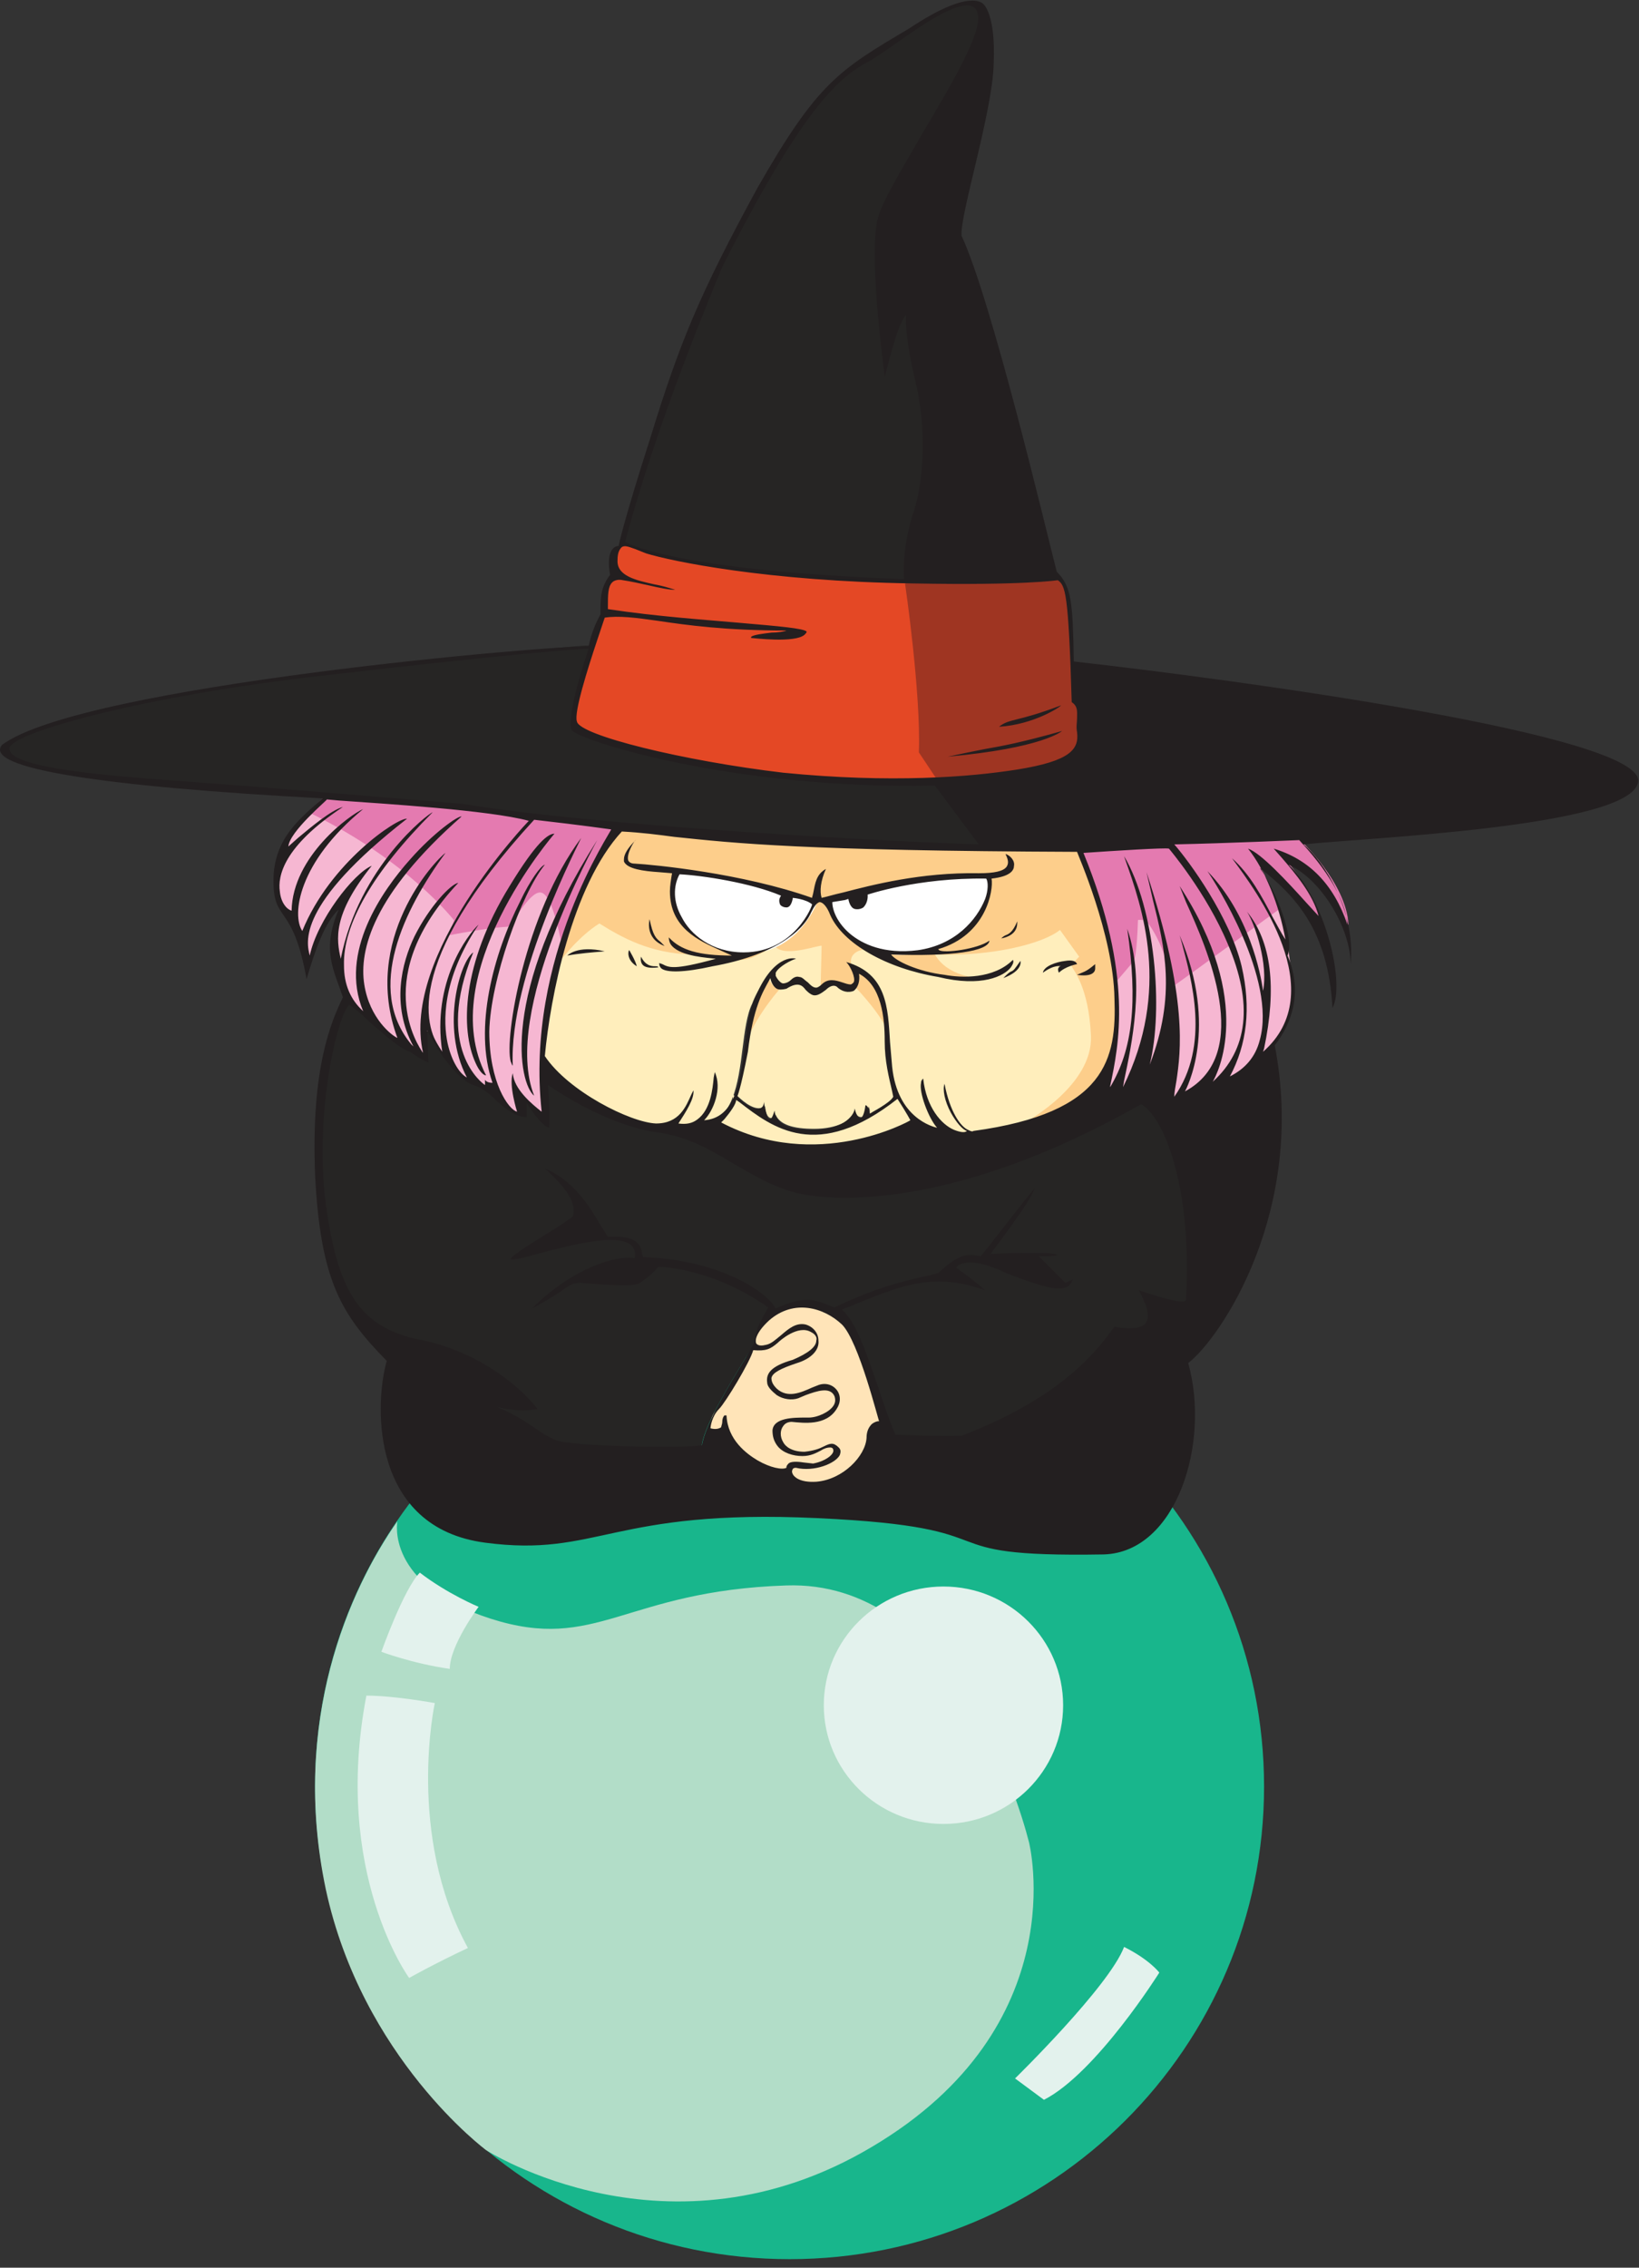 <?xml version="1.0" encoding="UTF-8" standalone="no"?>
<svg
   xmlns:dc="http://purl.org/dc/elements/1.1/"
   xmlns:cc="http://creativecommons.org/ns#"
   xmlns:rdf="http://www.w3.org/1999/02/22-rdf-syntax-ns#"
   xmlns:svg="http://www.w3.org/2000/svg"
   xmlns="http://www.w3.org/2000/svg"
   viewBox="0 0 153.333 212"
   height="212"
   width="153.333"
   xml:space="preserve"
   id="svg2"
   version="1.1"><rect x="0" y="0" width="153.333" height="212" fill="#333333" stroke="none"/><defs
     id="defs6" /><g
     transform="matrix(1.333,0,0,-1.333,0,212)"
     id="g10"><g
       transform="scale(0.1)"
       id="g12"><path
         id="path14"
         style="fill:#ffeebc;fill-opacity:1;fill-rule:nonzero;stroke:none"
         d="m 514.41,819.73 c 0,-2.269 -4.531,-8.25 -7.5,-12 l -3,-4.531 1.481,-0.738 c 66.757,-35.981 134.257,1.519 134.257,1.519 l 0.743,0.75 -0.743,0.739 c 0,0 -1.488,3.75 -8.988,15 l -0.781,1.48 -1.481,-1.48 c -54.769,-43.52 -86.25,-19.489 -108.75,-2.27 l -5.238,4.531 z" /><path
         id="path16"
         style="fill:#ffeebc;fill-opacity:1;fill-rule:nonzero;stroke:none"
         d="m 601.41,907.461 c 0.738,-4.492 -0.75,-8.242 -3.012,-9.731 -3.007,-1.519 -6.757,-0.781 -10.507,2.969 -3.75,1.531 -6.762,-0.738 -8.981,-2.219 -2.269,-1.531 -4.5,-3.75 -7.5,-3.011 -1.531,0 -3.012,1.48 -4.5,3.011 -3,3 -6.75,6.75 -15.781,0.739 -1.481,-0.739 -3.75,-0.739 -4.488,0 -3.012,1.48 -3.75,6.011 -3.75,6.761 l -0.743,4.489 -3.007,-5.239 c -4.493,-8.281 -11.25,-18.75 -15,-51.011 -4.493,-26.25 -6.762,-30.739 -6.762,-30.739 l -0.738,-0.75 0.738,-0.781 c 1.531,-1.48 11.25,-11.25 18.012,-8.238 0.738,0 0.738,0.738 1.519,0.738 0.75,-5.969 2.231,-8.238 4.5,-8.238 1.481,0 2.219,0.738 3,2.269 2.969,-6.761 12,-9.769 27,-9.769 16.481,0 25.5,6.019 29.25,11.25 0.75,-2.231 2.231,-3.012 3.75,-3.012 1.488,0 3.75,1.531 5.238,7.5 0,-0.738 0.743,-1.48 0.743,-2.969 v -2.261 l 2.269,1.48 c 1.481,0.781 15,8.281 17.219,12.781 v 0.739 l -0.738,4.492 c -2.231,9.769 -5.231,21.019 -5.231,35.269 0,16.489 -2.269,39.731 -18.75,48.75 l -3.012,1.489 z" /><path
         id="path18"
         style="fill:#fdce8b;fill-opacity:1;fill-rule:nonzero;stroke:none"
         d="m 548.16,897.73 c 0,0 -15,-15.781 -24.762,-38.281 0,17.27 15,48.75 17.262,50.281 2.969,-9.031 1.488,-12 7.5,-12 z" /><path
         id="path20"
         style="fill:#ffeebc;fill-opacity:1;fill-rule:nonzero;stroke:none"
         d="M 434.879,1009.45 C 399.648,971.211 383.91,892.461 380.898,851.211 v -1.481 c 16.481,-24.769 61.481,-47.269 78.75,-48.011 7.5,0 11.993,-0.739 11.993,-0.739 l 2.269,-0.75 c 5.969,-0.781 12.731,0.75 12.731,0.75 h 4.488 c 23.281,1.481 27.031,30 30,53.981 1.531,11.988 3.012,24.019 6.762,31.519 3.75,10.469 11.988,20.239 11.988,20.239 0,-0.739 -0.738,-1.489 -0.738,-2.27 0,-0.738 0,-1.48 0.738,-1.48 2.269,-3.75 4.531,-6.02 6.762,-6.02 3.007,-0.738 4.488,0.781 6.757,2.27 1.481,1.48 3.012,2.261 4.493,2.261 1.519,0 3.75,-2.261 5.269,-3.75 2.231,-2.261 4.5,-4.531 7.5,-3.75 1.488,0 3.75,1.489 5.238,2.969 3.75,4.531 8.243,3.012 12.731,1.531 2.269,-0.75 4.531,-1.531 6.762,-1.531 2.269,0 3.75,0.781 4.488,3.012 0,0.738 0.781,1.519 0.781,2.269 0,3 -1.519,5.969 -2.262,8.981 22.5,-9.731 23.243,-30.742 24.762,-53.242 l 1.488,-17.27 c 4.493,-36.719 30,-43.469 33.012,-44.219 l 5.231,-0.781 c 0,0 0.738,2.27 6.757,-0.738 4.493,-2.231 8.981,-2.231 11.25,-0.742 l 4.493,0.742 c 86.25,11.988 101.988,44.258 100.507,95.269 -1.488,45 -26.25,102.739 -26.25,103.481 l -0.738,0.738 h -3.012 c -191.988,0 -240,5.281 -282.738,10.511 -12.031,1.52 -23.281,2.27 -37.5,3.75 z" /><path
         id="path22"
         style="fill:#fdce8b;fill-opacity:1;fill-rule:nonzero;stroke:none"
         d="m 720.66,803.98 c 0,0 46.488,25.469 45,60 -1.519,34.5 -12.769,46.489 -13.512,48.75 0,1.489 5.231,6.719 5.231,6.719 l -13.469,18.75 c -12,-9.719 -48.012,-18.75 -87.781,-17.219 9.031,-15.75 30.781,-16.531 30.781,-16.531 -21.75,0 -51.012,3.012 -72.031,18.75 -7.5,3.75 -20.231,0 -17.219,-9.719 19.488,-10.511 23.238,-27 23.981,-43.519 -6.762,13.519 -22.5,29.258 -22.5,29.258 -10.512,-0.739 -15,3.75 -18.012,0.742 -2.969,-3.012 -5.231,-3.012 -5.231,-3.012 0,0 0.743,28.52 0.743,30 0,1.531 -24.731,-8.238 -32.231,-0.738 -21.012,-7.5 -14.25,-13.481 -58.512,-5.231 -30,0.739 -49.488,11.989 -65.238,21.75 -15.781,-9.761 -29.25,-28.511 -29.25,-28.511 3,16.48 22.5,81.011 45.738,96.761 36.762,-3.75 162.731,-13.519 210,-13.519 47.262,0 111.762,-1.481 111.762,-1.481 5.231,-11.25 36.75,-96.019 22.5,-141.761 -15,-45 -60.75,-50.239 -60.75,-50.239 z" /><path
         id="path24"
         style="fill:#ffffff;fill-opacity:1;fill-rule:nonzero;stroke:none"
         d="m 608.91,964.449 -1.531,-0.738 v -1.481 c 0,-0.75 0,-4.5 -2.219,-6.761 -2.269,-1.489 -3.75,-1.489 -5.281,-0.739 -2.219,0.739 -2.219,3.75 -2.969,5.231 v 1.519 h -1.519 l -3.012,-0.781 -10.469,-2.219 v -1.531 c 0,-5.969 3.75,-15.738 13.481,-23.98 8.238,-7.5 24.019,-15 48.75,-11.25 26.988,3.75 42.769,21.761 48.75,36.761 3.007,7.5 3.007,13.469 0.738,16.481 l -0.738,0.738 h -0.743 c -48.007,0.781 -83.238,-11.25 -83.238,-11.25 z" /><path
         id="path26"
         style="fill:#ffffff;fill-opacity:1;fill-rule:nonzero;stroke:none"
         d="m 476.129,978.711 c -5.231,-8.981 -5.231,-20.981 1.531,-31.481 6.75,-12 22.5,-25.511 45,-25.511 36.75,-0.739 50.231,34.492 50.231,34.492 v 0.738 l -0.743,0.781 c -4.488,4.5 -13.519,5.239 -14.257,5.239 h -1.481 v -1.489 c 0,-1.519 -1.531,-5.269 -3.012,-5.269 -1.488,0 -2.269,0.738 -3.007,1.519 -0.743,0.75 -0.743,2.231 0.738,3.75 l 0.781,1.489 -2.262,0.742 c -21.019,9.019 -56.25,15 -71.988,15 z" /><path
         id="path28"
         style="fill:#262524;fill-opacity:1;fill-rule:nonzero;stroke:none"
         d="m 413.16,1137.73 c -5.269,0 -49.531,-3.75 -185.269,-18.75 -123.75,-14.25 -221.25,-39.76 -222.731,-52.5 -0.75,-10.5 25.5,-17.26 93.75,-22.5 l 79.488,-6.01 146.25,-11.99 c 100.512,-16.53 311.993,-27 363.012,-28.519 h 3.75 l -33.75,44.999 h -0.75 c -141.012,-3.01 -248.281,31.52 -253.512,38.24 -3.007,4.53 2.262,29.26 11.993,55.51 l 0.738,2.27 z" /><path
         id="path30"
         style="fill:#262524;fill-opacity:1;fill-rule:nonzero;stroke:none"
         d="m 628.398,1562.23 c -7.5,-5.28 -15,-10.51 -20.238,-13.52 -20.269,-10.51 -45.781,-31.48 -103.512,-144.73 -53.988,-129.76 -67.5,-192.77 -67.5,-193.51 v -1.49 l 0.743,-0.78 c 1.519,-0.74 34.488,-20.23 196.519,-26.25 h 2.231 v 2.27 c -0.743,14.26 1.519,30.74 6.757,48.75 6.012,19.49 8.981,56.25 0,92.26 -7.5,32.23 -6.019,43.48 -6.019,44.22 l 0.781,6.02 -4.531,-6.02 c -3.75,-4.49 -5.231,-7.5 -12.731,-34.49 -2.269,15.74 -6.019,50.27 -6.019,76.52 0,8.99 0.781,17.23 1.531,23.25 2.219,11.99 17.219,35.97 32.219,62.22 19.531,32.27 39.031,66.02 39.031,81.02 0,1.48 0,3.01 -0.75,3.75 -0.781,3.01 -3,5.23 -6.012,6.01 -10.507,2.97 -33.007,-12.03 -52.5,-25.5 z" /><path
         id="path32"
         style="fill:#e44825;fill-opacity:1;fill-rule:nonzero;stroke:none"
         d="m 434.879,1207.46 c -2.219,-1.48 -3.75,-4.49 -3.75,-10.51 0,0 -0.738,-12.73 -2.969,-15 -3.75,-2.97 -3.75,-8.24 -3.75,-15.74 0,-0.74 -1.519,-8.24 -1.519,-8.24 l -5.231,-17.27 c -8.25,-25.47 -15.75,-47.97 -15.75,-56.99 0,-0.74 0,-1.48 0,-1.48 2.231,-12 88.481,-30 146.25,-36.76 75.75,-7.5 131.25,-3.01 164.219,2.26 35.281,5.24 43.519,12.74 43.519,23.99 0,1.48 0,16.48 0,18.01 0,3 -0.738,5.97 -3.75,8.24 -2.269,77.26 -4.488,81.76 -10.507,86.25 h -1.481 c 0,0 -24.031,-3.75 -101.25,-2.27 -102.781,1.53 -170.281,15.78 -186.762,21.02 l -7.5,3.01 c -3.007,1.48 -6.757,3 -9.769,1.48 z" /><path
         id="path34"
         style="fill:#9f3522;fill-opacity:1;fill-rule:nonzero;stroke:none"
         d="m 635.16,1181.21 c 0,0 11.25,-76.48 9.719,-118.48 10.512,-15.78 13.519,-20.27 13.519,-20.27 41.993,-3.75 96.762,4.49 100.512,22.5 3.75,18.01 0,41.99 -1.531,48.01 -5.231,9.76 -5.969,21.01 -5.969,33.01 0,11.99 -0.75,36.75 -12,40.5 -12.769,3.75 -104.25,-5.27 -104.25,-5.27 z" /><path
         id="path36"
         style="fill:#f6b7d2;fill-opacity:1;fill-rule:nonzero;stroke:none"
         d="m 433.398,1010.23 -3.007,0.75 c 0,0 -20.981,3 -53.981,6.75 h -0.75 l -0.781,-0.78 c -0.738,-0.74 -0.738,-0.74 -1.481,-1.48 l -1.488,0.74 c -27.769,7.5 -102.031,12.77 -134.25,15 l -9.031,0.74 -0.738,-0.74 c -3.012,-2.23 -26.25,-23.24 -27.731,-33.749 v -3.75 c 0,0 -6.019,-16.481 -6.019,-23.981 0,-1.531 0,-2.269 0,-3.75 0.738,-8.25 5.269,-13.519 9.769,-15 l 2.219,-0.75 c 0,0 2.269,-10.5 3.75,-13.511 l 1.531,-3.008 1.481,3.008 c 1.519,3.011 3.007,6.761 4.488,9.761 -2.969,-6.75 -3.75,-12.031 -3.75,-17.261 0,-3.75 0.781,-6.758 1.531,-9.77 l 1.481,-6.719 1.519,6.719 c 4.5,18.75 20.981,42.781 33.75,54.77 -13.512,-18.75 -16.519,-32.27 -16.519,-42.739 0,-5.269 0.738,-9.761 1.519,-14.25 0,0 4.5,-24.031 17.969,-38.25 0,0 17.269,-15.781 23.281,-18.75 l 3.75,-1.519 -1.519,3.75 c -1.481,4.488 -3.012,8.238 -3.75,12.769 2.269,-6.75 6.019,-12.769 11.25,-18.75 l 1.519,-1.519 c 0,0 5.981,-3.012 5.981,-4.492 0,0 8.238,8.98 14.257,1.48 l 3.75,-5.23 c 0,0 8.981,-11.25 13.512,-13.52 l 5.238,-2.969 c 0,0 6.012,-1.519 7.5,-2.261 l 3.012,-1.489 v 3.75 c 0.738,0 2.219,-0.781 3,-0.781 h 2.231 c 0,0 9.019,-17.969 15,-19.488 l 3.007,-0.742 -0.738,3.011 c -1.531,3.75 -3.012,11.25 -3.75,18 4.488,-8.281 12.731,-15.781 18,-19.531 l 2.969,-2.219 -0.738,3.75 c -11.993,108 48.75,195.74 49.488,196.48 z" /><path
         id="path38"
         style="fill:#e47ab0;fill-opacity:1;fill-rule:nonzero;stroke:none"
         d="m 394.41,926.211 c 0,0 -6.012,37.5 -15,38.238 -8.281,0.781 -20.269,-23.98 -23.281,-23.98 -11.988,-0.739 -29.219,-3.75 -41.25,-6.02 3.75,10.512 3.75,10.512 3.75,10.512 0,0 -32.219,41.988 -101.988,75.739 9.769,10.51 11.988,11.25 11.988,11.25 0,0 109.531,-8.24 148.519,-14.22 42.731,-5.27 56.25,-6.75 56.25,-6.75 -8.988,-14.261 -29.257,-43.519 -38.988,-84.769 z" /><path
         id="path40"
         style="fill:#e47ab0;fill-opacity:1;fill-rule:nonzero;stroke:none"
         d="m 943.398,941.211 3.012,0.738 c -1.531,29.262 -33.75,59.261 -35.281,60.781 l -0.738,0.75 h -0.743 c -0.738,0 -49.488,-2.27 -86.988,-3.01 h -3.75 l -59.262,-4.49 h -2.269 l 0.781,-2.269 c 34.5,-85.512 24.731,-133.481 18.75,-161.992 v -0.739 l 2.969,-1.531 c 14.262,-2.969 27.781,15.781 27.781,15.781 8.238,21.719 14.25,-27.031 14.25,-27.031 l 5.238,3.75 5.231,3.012 c 14.262,7.5 19.531,6.019 19.531,6.019 6.719,4.489 11.25,3.75 11.25,3.75 11.25,5.231 20.238,14.25 20.238,14.25 l 3.75,3.75 c 15,12.739 20.231,28.481 20.231,44.219 0,11.25 -2.969,23.281 -7.5,34.531 l 3.012,1.489 c -4.493,21.011 -14.262,44.261 -23.981,59.261 8.981,-7.5 24.719,-24.031 35.231,-35.281 l 12.769,-13.469 -1.519,5.969 c -3.75,15 -16.481,30 -25.512,41.25 0,0 -0.738,0.781 -1.481,2.27 21.762,-9.77 36.762,-26.25 45,-51.758 z" /><path
         id="path42"
         style="fill:#f6b7d2;fill-opacity:1;fill-rule:nonzero;stroke:none"
         d="m 898.398,953.199 c 0,0 -72.738,-53.238 -76.488,-55.469 -2.262,28.481 -17.262,47.231 -18,47.231 -0.75,0 -5.281,0.738 -5.281,0 0,-0.742 -0.738,-25.512 -2.969,-28.481 -2.262,-3 -12.031,-14.25 -12.031,-14.25 0,-4.5 3.75,-39.769 -8.238,-70.511 6.757,-18.75 28.519,-7.5 37.5,3.75 9.019,11.25 -3.75,-29.258 22.5,-20.239 26.988,8.989 55.507,38.25 60.738,45.75 5.281,6.75 15,23.239 10.512,46.481 -2.231,13.519 -2.231,16.519 -2.231,16.519 0,0 -3.75,21.719 -6.012,29.219 z" /><path
         id="path44"
         style="fill:#18b68c;fill-opacity:1;fill-rule:nonzero;stroke:none"
         d="M 887.148,337.461 C 887.148,154.379 738.051,5.98 554.141,5.98 370.23,5.98 221.129,154.379 221.129,337.461 c 0,183.09 149.101,331.519 333.012,331.519 183.91,0 333.007,-148.429 333.007,-331.519 z" /><path
         id="path46"
         style="fill:#b2ddc8;fill-opacity:1;fill-rule:nonzero;stroke:none"
         d="m 278.91,523.48 c 0,0 -9.031,-44.261 65.231,-68.25 75,-24.019 93.75,19.5 207.769,23.25 113.988,3.75 161.25,-144.769 170.238,-180 0,0 33.012,-129.031 -110.238,-213.75 -142.5,-84.77 -270.781,-2.27 -270.781,-2.27 0,0 -86.988,64.488 -112.5,183.008 -24.719,117.73 16.531,210 50.281,258.011 z" /><path
         id="path48"
         style="fill:#e3f2ed;fill-opacity:1;fill-rule:nonzero;stroke:none"
         d="m 746.129,394.449 c 0,-45.969 -37.578,-83.238 -83.981,-83.238 -46.41,0 -83.988,37.269 -83.988,83.238 0,45.981 37.578,83.281 83.988,83.281 46.403,0 83.981,-37.3 83.981,-83.281 z" /><path
         id="path50"
         style="fill:#e3f2ed;fill-opacity:1;fill-rule:nonzero;stroke:none"
         d="m 813.629,206.949 c 0,0 -44.219,-70.469 -80.969,-89.219 -20.281,15 -20.281,15 -20.281,15 0,0 66.019,64.5 76.531,92.231 18,-8.981 24.719,-18.012 24.719,-18.012 z" /><path
         id="path52"
         style="fill:#e3f2ed;fill-opacity:1;fill-rule:nonzero;stroke:none"
         d="m 305.16,395.98 c 0,0 -20.281,-92.269 23.238,-171.761 -23.988,-11.25 -41.25,-21.02 -41.25,-21.02 0,0 -53.988,73.52 -30,198.012 19.493,0 48.012,-5.231 48.012,-5.231 z" /><path
         id="path54"
         style="fill:#e3f2ed;fill-opacity:1;fill-rule:nonzero;stroke:none"
         d="m 335.898,463.48 c 0,0 -20.238,-27 -20.238,-43.519 -26.25,3.75 -48,11.988 -48,11.988 0,0 15.738,44.262 26.988,55.512 19.493,-15 41.25,-23.981 41.25,-23.981 z" /><path
         id="path56"
         style="fill:#262524;fill-opacity:1;fill-rule:nonzero;stroke:none"
         d="m 242.891,887.23 c -8.243,-6.019 -19.493,-55.511 -19.493,-105.75 0,-12.031 0.743,-24.019 2.262,-35.269 7.5,-60.742 23.988,-85.512 62.231,-95.231 48.75,-8.25 77.269,-38.25 84.019,-46.531 -3.75,-0.738 -12.769,-0.738 -24.762,1.531 l -0.738,-3.011 c 12.731,-5.239 20.231,-10.508 26.988,-15 5.231,-3.75 8.981,-6.02 14.262,-8.239 12.731,-4.5 89.25,-6.019 103.469,-3.75 h 1.531 v 1.481 c 2.219,14.258 20.231,43.519 30.738,60.738 l 6.762,10.512 c 1.481,10.508 3,13.519 5.969,18.008 l 9.031,4.492 c 19.488,9.019 24.719,6.758 37.5,1.519 l 7.5,-2.261 c 8.981,-8.239 16.481,-30.739 24.719,-53.989 3.75,-11.25 7.5,-23.281 12.031,-33.75 l 0.75,-0.781 h 0.738 c 1.481,0 33.75,-1.48 46.481,-0.738 72.031,27.769 96.762,61.519 108.012,76.519 3.75,-0.781 17.269,-2.261 22.5,2.969 1.519,1.531 1.519,3.75 1.519,6.02 0,2.261 -0.781,5.23 -1.519,8.98 0,0 -1.481,3.012 -2.231,6.02 8.988,-3.008 25.469,-8.239 30,-6.02 l 1.488,2.27 c 3.75,75 -14.257,129.761 -33.75,138.75 l -0.738,0.742 -0.75,-0.742 c -127.5,-72.739 -210,-66.758 -232.5,-63.75 -19.531,3.011 -34.531,11.992 -49.531,21.011 -16.481,9.731 -33.75,20.239 -57.731,23.25 -36.757,5.969 -74.257,33 -74.257,33 l -3.012,2.231 v -3.75 c 0,0 0.781,-11.25 0.781,-20.981 0,-2.261 0,-4.531 0,-6.011 -3.75,3.011 -9.762,10.511 -12.769,15 l -3.012,5.23 c 0,0 0,-11.25 0,-13.469 -5.969,0.739 -11.988,5.231 -17.969,10.5 -4.531,3.75 -9.019,8.25 -14.25,10.469 -11.25,2.27 -27,24.031 -33.012,38.281 l -3.007,-0.781 c 0,0 0.738,-16.48 0.738,-20.23 -2.219,0.742 -5.231,2.261 -9.719,6.011 -7.5,2.969 -18.012,12 -27,20.239 -6.012,5.23 -11.25,9.761 -15,12.73 l -0.781,0.781 z" /><path
         id="path58"
         style="fill:#ffe4b8;fill-opacity:1;fill-rule:nonzero;stroke:none"
         d="m 620.16,593.98 c -0.75,2.231 -13.519,57 -26.25,68.989 -13.519,12.73 -35.281,18.75 -53.25,3.011 -8.281,-7.5 -12.031,-14.261 -9.762,-18.75 0.743,-0.75 -3.75,-3.75 -3.75,-3.75 -2.269,-7.5 -19.488,-36.761 -23.238,-40.511 -5.281,-5.239 -6.019,-12.739 -6.019,-14.258 v -0.742 l 0.738,-0.739 c 0,0 5.281,-2.269 9.031,0.739 1.481,1.48 1.481,3.011 1.481,4.492 0,0 0,0 0,0.738 3.007,-15 14.257,-24.719 21.757,-28.469 8.981,-4.5 18.012,-7.5 21.762,-5.281 l 0.738,0.781 c 0,0 0,-1.519 0.743,-3.75 0.738,-1.519 5.269,-6.75 18.007,-6.011 19.493,1.48 36.762,18.75 37.5,32.261 0,3.75 1.481,6.719 3.012,8.25 2.219,1.481 5.231,1.481 5.231,1.481 h 2.269 z" /><path
         id="path60"
         style="fill:#231f20;fill-opacity:1;fill-rule:nonzero;stroke:none"
         d="m 753.629,1126.48 c -0.738,41.25 -1.481,52.5 -11.988,62.97 -7.5,29.26 -45.743,190.51 -66.762,235.51 -1.481,14.26 21.762,86.99 22.5,120.74 1.531,33.75 -6.719,41.25 -6.719,41.25 0,0 -7.5,13.52 -52.5,-16.48 -49.531,-29.26 -64.531,-38.24 -106.519,-111.76 -40.512,-74.26 -54.731,-108.75 -75,-174.73 -19.493,-60.78 -22.5,-76.52 -22.5,-76.52 -3.012,0 -8.981,-3.01 -5.981,-20.23 -6.75,-9.03 -6.75,-15.75 -6.75,-27.78 -6.762,-11.99 -8.25,-22.5 -8.25,-22.5 -20.269,1.53 -355.5,-26.99 -411.75,-68.98 -13.52,-16.49 71.25,-29.26 225,-37.5 -15,-13.52 -34.5,-27.74 -34.5,-57.74 0,-30 13.481,-15 23.25,-69.019 5.969,20.269 12.731,39.769 22.5,48.75 -12,-28.481 -3.75,-41.25 3,-61.481 -8.281,-17.269 -22.5,-49.5 -19.531,-124.5 3.75,-75 18.75,-98.281 50.281,-130.5 -9.031,-32.269 -10.512,-117 68.981,-127.5 79.488,-10.511 88.519,23.981 233.238,17.219 144.769,-6.719 68.281,-27.73 201.019,-25.469 51.012,1.489 75,77.969 59.262,134.219 22.5,17.27 83.238,106.531 60.738,222.781 12.731,16.481 19.493,38.239 8.981,63 5.281,12 -8.238,45.75 -19.488,61.489 24.769,-19.489 48.007,-43.52 51.019,-98.239 8.981,16.481 -4.5,75.739 -30.75,100.5 23.25,-10.5 43.481,-45 43.481,-69.761 3.75,38.242 -19.493,72.73 -33.012,83.98 42.031,4.531 228.751,12.031 234.771,43.521 6.76,33.01 -281.99,71.99 -396.021,84.76 z m -86.25,-316.519 c 3.75,-6.762 8.281,-11.992 11.25,-12.731 -1.481,-1.531 -5.231,-0.75 -8.981,0.739 -8.988,3.75 -19.488,15.742 -21.757,36.011 -0.743,-0.781 -1.481,-1.519 -1.481,-3 -1.531,-6.761 5.231,-24.769 11.25,-31.531 -3.012,0.781 -27.781,6.762 -31.531,42.781 l -1.481,17.219 c -1.488,24.77 -2.269,48.012 -30.738,56.25 3,-2.969 6.75,-11.25 5.231,-14.219 -0.743,-0.781 -1.481,-1.519 -2.231,-1.519 -1.519,0 -3.75,0.738 -6.012,1.519 -4.488,1.489 -9.769,2.969 -14.257,-1.519 -1.481,-1.481 -3.012,-2.231 -3.75,-2.231 -2.231,0 -3.75,1.489 -5.981,3.75 -2.262,1.489 -3.75,3.75 -6.012,3.75 -2.269,0.75 -4.488,-0.781 -6.019,-2.261 -1.481,-1.489 -3.75,-2.27 -5.231,-2.27 -1.488,0 -3.75,2.27 -5.238,5.281 0,0.739 0,1.481 0,2.219 2.231,4.531 11.25,9.031 14.219,9.77 -1.481,0.742 -16.481,3.011 -29.219,-28.52 -3.75,-8.238 -5.269,-19.488 -6.75,-32.219 -3.012,-25.511 -6.762,-51.019 -28.519,-52.5 6.757,6.75 12.769,22.5 7.5,33.75 l -0.743,-3.75 c -0.738,-8.25 -2.269,-22.5 -11.25,-29.261 -3.75,-3.008 -8.238,-3.75 -13.519,-3.008 5.281,8.238 11.25,17.269 10.512,23.238 l -1.481,-2.969 c -3.75,-8.281 -8.25,-20.269 -24.769,-20.269 -18.012,0.738 -61.481,22.5 -78.012,47.269 3.75,40.5 18.75,119.25 54.031,157.5 14.25,-0.75 25.5,-2.27 36.75,-3.75 42.738,-4.5 90.75,-9.769 282.738,-10.511 0,-0.739 25.512,-57.739 26.25,-102.739 1.481,-42.031 -5.238,-80.269 -98.988,-93 -0.781,-0.75 -2.262,0 -3.75,0.739 -5.269,2.261 -12.769,12.73 -16.519,32.261 -1.481,-3.75 0,-12.031 4.488,-20.269 z m -64.488,97.5 c 15.738,-8.242 18.007,-30.742 18.007,-47.231 0,-14.25 3.012,-25.5 5.231,-35.269 l 0.781,-3.75 c -2.262,-4.492 -16.519,-11.992 -16.519,-11.992 0,0 -0.743,6.011 -3.012,6.011 -0.738,-6.011 -2.219,-9.019 -3.75,-9.019 -1.481,0 -2.969,3.008 -3.75,6.758 -0.738,-6.02 -9.719,-15 -29.219,-15 -18,0 -26.25,4.492 -27.031,13.511 -1.481,-4.531 -2.219,-6.011 -3.75,-6.011 -1.481,0 -2.969,6.761 -3.75,11.992 v 0.738 c 0,-2.969 -0.738,-4.488 -2.969,-5.23 -3.75,-1.489 -10.5,3.011 -15.781,8.242 0,0 2.269,4.488 7.5,31.519 3.75,31.489 10.512,42 15,50.239 l 0.781,1.48 c 0,0 0.75,-5.23 4.5,-7.5 1.481,-0.738 3.75,-0.738 6.75,0 8.25,5.281 11.25,2.27 13.481,-0.738 1.519,-1.481 3.007,-3.012 5.269,-3.75 2.969,-0.742 5.981,1.519 8.988,3.75 2.262,2.269 5.231,3.75 7.5,2.269 3.75,-3.75 8.243,-4.5 11.993,-3.011 3.007,2.261 4.488,6.761 3.75,11.992 z m -83.981,-90 c 23.238,-18.012 54.719,-41.992 110.969,2.269 6.762,-10.511 9.031,-15 9.031,-15 -0.75,-0.75 -66.019,-36.761 -132.781,-1.531 l 2.269,2.27 c 3.75,4.492 8.243,10.511 8.243,13.511 z m -138.75,-6.762 c -6.762,5.281 -19.5,15.781 -20.281,27.031 -2.969,-8.281 3.012,-27.031 3.012,-27.031 -5.981,1.531 -19.493,20.281 -19.493,56.25 0.743,36.02 22.5,96.762 38.981,117.031 -2.969,-0.781 -10.469,-11.25 -17.219,-25.5 -18.75,-36.761 -33.012,-89.261 -19.5,-127.5 -4.531,0 -5.269,2.219 -5.269,2.219 v -3.75 c -1.481,0.781 -35.981,25.512 -8.243,93.012 -8.988,-5.981 -23.238,-51.762 -4.488,-87.731 -4.5,2.219 -10.512,10.5 -13.519,23.981 -3.012,14.258 -4.493,44.258 21.757,83.238 -7.5,-6.719 -33.007,-40.469 -25.507,-89.219 -11.993,15 -29.262,60.75 64.488,162.74 33.012,-3.75 54.031,-6.76 54.031,-6.76 0.738,-0.74 -60.75,-89.261 -48.75,-198.011 z M 506.91,1403.2 c 57,112.5 82.5,133.52 102.738,144.03 5.231,3 12.731,8.24 20.231,13.47 18.012,12.78 41.25,28.52 51.762,25.51 2.269,-0.74 3.75,-2.23 4.488,-5.23 3.75,-12 -17.219,-48.01 -38.238,-83.25 -15,-26.25 -30,-50.27 -32.231,-62.26 -6.012,-27.74 5.238,-108.01 5.238,-109.49 8.981,35.23 11.25,37.5 14.262,42.73 l 0.738,0.74 c 0,0 -1.488,-11.99 6.012,-44.22 8.988,-35.27 5.981,-72.03 0,-91.52 -6.012,-18.01 -8.281,-34.49 -7.5,-49.49 -161.25,6.01 -195,25.51 -195.781,26.25 0.781,0 14.262,63.01 68.281,192.73 z m -87.769,-261.72 5.269,15.75 c 9.731,1.48 21.719,0 37.5,-2.27 20.238,-3.01 47.231,-6.76 90,-6.76 -1.519,-0.74 -6.012,-1.48 -10.5,-1.48 -6.019,-0.74 -12.781,-1.49 -14.262,-3.01 v -0.74 c 1.481,0 30.743,-3.75 37.5,2.26 0.743,0.75 1.481,1.49 1.481,2.23 -2.219,2.27 -19.488,3.75 -45.738,6.02 -24.731,2.22 -59.262,4.49 -93.75,9.72 v 2.27 c 0,7.5 0,13.51 3.007,16.48 1.481,1.53 4.493,2.27 7.5,1.53 5.231,-0.75 11.993,-2.27 18.75,-3.75 6.762,-1.53 13.512,-3.01 18.012,-3.01 -4.5,1.48 -9.769,3.01 -14.262,3.75 -13.519,3.01 -26.988,6.01 -26.25,17.26 0,5.24 1.481,7.5 3.012,8.99 2.219,1.48 5.231,0 9.719,-1.49 l 7.5,-3 c 17.269,-5.28 84.031,-19.5 187.5,-21.02 77.269,-1.48 101.25,2.27 101.25,2.27 5.281,-3.75 7.5,-8.25 9.769,-85.51 4.493,-3.01 3.75,-6.76 3.75,-11.25 0,-3.01 -0.738,-6.02 0,-9.77 1.481,-11.99 -4.488,-20.23 -41.988,-26.25 -33.012,-5.23 -88.519,-9.72 -164.262,-2.22 -69.769,8.24 -143.238,26.25 -144.769,35.97 -2.219,6.02 7.5,36.76 14.262,57.03 z m -240.743,-102.77 -79.488,6.02 c -65.281,5.23 -93.012,11.99 -92.27,20.97 0.738,10.51 93.75,36.76 221.25,51.02 135.738,15.74 180.738,18.75 185.269,18.75 -8.281,-23.99 -15,-51.02 -12.031,-56.99 3.75,-6.76 111.762,-42 255,-39.03 l 30.781,-41.251 c -51.012,1.531 -262.5,12.031 -363,28.521 z m 60.743,-120.741 c -3.012,13.511 -5.981,30.742 21.757,65.23 -12.738,-5.23 -38.238,-38.238 -43.519,-62.969 -2.219,8.989 -9.719,35.239 68.281,95.98 -6.75,0.74 -54.019,-30.741 -73.512,-78.749 -7.5,11.25 -3.007,48.008 42.731,85.509 -8.981,-3.75 -49.488,-33.009 -50.231,-71.251 -3.007,0.742 -7.5,5.23 -8.238,13.511 -1.531,10.469 2.219,31.489 44.25,59.22 -8.281,-2.22 -22.5,-14.22 -31.519,-21.72 l -6.762,-6.011 c 0.781,10.511 27.031,32.261 27.031,33.011 l 8.25,-0.75 c 31.481,-2.26 105.738,-6.75 133.469,-14.25 -0.738,-0.75 -90,-93.75 -74.219,-162.781 -3.75,5.281 -36.75,54.031 24.731,119.262 -5.231,-0.742 -20.231,-16.481 -30.743,-37.5 -8.988,-18.75 -16.488,-48.012 -0.738,-77.231 l -1.531,1.489 c -32.219,38.98 -5.231,94.492 24.031,134.261 -7.5,-5.281 -59.262,-60.75 -33.75,-129.769 -3.75,1.519 -19.5,13.519 -23.25,37.5 -3.75,24.019 5.981,63.008 68.25,117.769 -2.269,0.75 -19.5,-11.25 -36.019,-30 -19.493,-21.75 -50.231,-65.269 -33.012,-106.519 -8.981,8.238 -13.469,18.75 -13.469,32.269 -0.75,28.469 20.231,65.231 62.219,107.22 -2.969,-0.74 -51.719,-38.239 -64.488,-102.731 z M 551.91,560.98 c -3,-1.531 -11.25,0 -20.269,5.231 -7.5,4.488 -20.981,14.258 -21.762,31.519 -0.738,0 -0.738,0 -1.481,0 -0.738,-0.781 -1.488,-2.261 -1.488,-4.531 0,-1.48 -0.781,-2.969 -0.781,-3.75 -2.969,-2.219 -7.5,-0.738 -7.5,-0.738 0,0.738 0.781,8.238 6.019,13.519 4.493,4.489 21.762,33 23.981,41.25 9.031,-0.75 12.031,0.739 17.269,5.231 1.481,1.519 14.262,12.769 23.243,7.5 3.007,-1.481 4.488,-3.75 3.75,-5.981 0,-4.531 -5.981,-9.019 -16.481,-13.511 -15.75,-4.489 -18.75,-9.77 -18.012,-15.739 0,-3.011 3.012,-6.019 6.762,-9.031 4.488,-2.969 10.5,-3.75 15,-2.219 l 5.231,2.219 c 8.238,3.012 17.269,6.02 20.269,-0.738 0.75,-2.231 0.75,-4.492 -0.781,-6.762 -2.969,-4.488 -11.25,-8.238 -17.219,-8.238 h -2.269 c -8.243,0 -22.5,0 -23.243,-8.981 0,-3.75 0.743,-7.5 3.75,-11.25 3.75,-4.5 10.512,-6.761 17.262,-6.761 5.981,0 9.731,2.261 12.738,3.75 2.262,1.48 4.493,2.261 6.762,2.261 1.481,0 2.219,-0.781 2.219,-2.261 0,-3.008 -5.969,-7.5 -14.219,-8.989 l -6.75,0.75 c -4.5,0.739 -9.031,0.739 -10.512,-0.75 -1.488,-1.519 -1.488,-2.261 -1.488,-3 z m 60,30.739 c -2.262,-2.27 -3.75,-5.239 -3.75,-9.77 -0.781,-12.73 -16.519,-29.219 -35.269,-30.738 -11.993,-0.742 -15.743,3.75 -16.481,5.269 -0.75,1.489 -0.75,2.231 0,3.75 0.738,0.75 1.481,0.75 2.219,0.75 12.781,-3.011 27.781,3 30.781,8.981 0.75,2.269 0.75,3.75 -0.781,5.269 -3.75,3.75 -5.969,2.969 -10.469,0.75 -3,-1.531 -6.75,-3.011 -13.512,-3.75 -8.988,0 -13.519,3.75 -15,6.75 -2.269,3.75 -2.269,8.25 0,11.25 1.481,2.231 3.75,2.969 6.012,2.969 8.25,-0.738 23.988,-2.969 31.488,9.031 3.012,4.489 3.012,9.719 0,13.469 -3.007,3.75 -8.238,5.281 -13.519,3.012 l -3.75,-1.481 c -8.238,-3.75 -17.219,-7.5 -24.719,-0.75 -3.012,2.969 -3.75,5.239 -3.75,7.5 0.738,3.75 6.75,6.719 18,10.469 9.731,3.012 15.75,9.031 15,15.781 0,5.239 -3.75,9.731 -9.019,11.25 -6.762,1.489 -11.993,-3 -17.231,-7.5 -3.75,-3 -6.75,-6.011 -10.5,-6.75 -3.012,-0.75 -5.281,-0.75 -6.762,0.739 -1.488,2.261 0,8.242 8.981,16.48 17.269,15 38.281,9.031 51.019,-2.969 11.993,-12.031 25.512,-67.5 26.25,-68.281 0.743,0.781 -2.269,0.781 -5.238,-1.48 z m 220.469,86.992 -0.738,-0.742 c -4.493,-2.27 -32.231,7.5 -32.231,7.5 0,0 2.231,-4.489 4.5,-9.77 2.219,-6.719 2.219,-10.469 0,-13.469 -5.281,-6.019 -21.762,-2.269 -21.762,-2.269 -10.507,-14.262 -34.488,-48.75 -107.269,-76.481 -12.731,-0.75 -45.738,0.739 -46.481,0.739 -4.488,10.511 -8.238,21.761 -11.988,33.011 -8.25,23.981 -15.75,46.481 -25.512,54.719 l 11.25,4.531 c 31.481,12.739 53.981,21.719 89.262,8.989 -11.25,9.761 -20.281,15.742 -20.281,15.742 0,0 0.781,2.269 4.531,3.008 4.5,1.48 13.481,1.48 30.75,-6.758 l 3.75,-1.481 c 18,-6.761 31.481,-11.25 38.238,-8.25 2.262,0.75 3.012,2.231 4.493,5.239 l -5.231,-2.27 -18.75,18.75 c 8.238,-0.738 13.469,0.781 13.469,0.781 -4.488,2.969 -46.481,0.75 -47.219,0.75 0,0 29.25,38.239 30.738,45.739 -8.238,-9.77 -23.238,-29.258 -31.488,-39.77 l -6.012,-7.5 h -0.738 c -8.25,1.531 -14.262,2.27 -29.262,-11.988 l -6.019,-1.481 c -17.219,-3.75 -36.719,-8.25 -66.719,-22.5 l -2.262,0.739 c -12.738,5.23 -18.75,7.5 -38.988,-1.489 -7.5,13.481 -42.769,34.5 -93,35.981 l -0.75,2.269 c -0.781,4.489 -1.519,13.469 -24.019,11.989 l -5.231,8.242 c -8.25,14.258 -19.5,31.519 -39.031,39.769 15.781,-14.261 22.5,-24.769 19.531,-33.75 -3.75,-3.011 -10.5,-7.5 -18,-12 -12,-7.5 -25.512,-15.781 -25.512,-18 0.743,-0.75 8.243,0.739 18.75,3.75 22.5,5.969 56.25,15 66.012,5.969 2.231,-2.219 2.969,-5.23 2.231,-8.98 -11.993,2.261 -42.731,-6.02 -71.993,-35.239 9.762,5.239 15.743,8.989 20.231,12 6.019,4.489 9.031,5.969 13.519,5.969 l 9.762,-0.738 c 12,-0.742 27.738,-2.231 32.231,0.738 6.019,3.75 12.769,10.512 12.769,11.25 0,0 36.719,0 77.231,-28.469 l -3.75,-6.761 c -2.231,-4.489 -4.493,-7.5 -5.981,-18.008 l -6.012,-10.512 c -10.507,-17.219 -28.519,-46.48 -30.738,-61.48 -15.75,-2.27 -91.531,-0.739 -102.781,3.75 -5.231,2.261 -8.981,4.492 -14.219,8.242 -6.75,4.488 -14.25,9.769 -27.031,15 18.012,-4.492 28.519,-1.481 28.519,-1.481 0,0.739 -30,39.719 -86.988,49.489 -38.25,9.761 -53.25,33.75 -61.531,94.492 -8.238,63.008 8.281,132.769 16.531,139.488 4.488,-2.969 9.719,-7.5 15,-12.73 9.719,-8.239 20.231,-18.008 27.731,-20.239 8.238,-6.011 12.769,-7.5 12.769,-7.5 l -0.781,22.5 c 6.762,-14.25 22.5,-36.75 34.531,-39.019 5.238,-2.231 9.731,-5.981 14.219,-10.512 6.762,-5.969 13.519,-11.25 21.019,-11.25 v 9.77 c 0,0 9.762,-15.739 15.743,-17.27 0.738,10.512 -0.743,30 -0.743,30 0,0 37.5,-26.988 75,-32.969 23.981,-3 40.512,-13.511 56.993,-23.281 15.738,-8.98 30.738,-17.969 50.269,-20.969 22.5,-3.75 105.75,-9.031 233.988,63.75 15,-8.25 36.012,-55.511 31.481,-137.269 z m 18.75,153.008 c 3.012,5.23 30,55.511 -23.238,137.261 l 4.488,-11.25 c 14.262,-31.519 48.012,-106.519 -0.738,-132.769 0.738,1.519 24.019,44.258 -3.75,109.488 l 1.519,-5.23 c 6.719,-25.508 20.238,-71.989 -5.269,-108.008 0,3.008 0.738,6.758 1.519,11.25 2.969,20.269 8.25,56.988 -21.012,146.25 l 4.493,-19.492 c 8.238,-33.008 16.519,-66.758 -2.231,-115.508 9.731,39.019 3.75,109.488 -18,146.25 l 0.738,-2.231 c 11.993,-33.75 32.262,-91.519 -1.488,-159.761 l 0.75,4.492 c 5.231,24.769 15,69.769 2.219,106.519 7.5,-51.75 3.75,-84.761 -11.988,-111.011 v 0.742 c 6.019,28.519 16.519,77.269 -18.75,163.519 21.757,1.481 56.988,3.75 60,3 0,0 26.25,-30.781 41.25,-66.75 18.007,-42 14.257,-74.261 -10.512,-96.761 z m 94.531,110.23 c -9.762,28.52 -27.031,45.781 -51.75,53.281 l 5.969,-6.75 c 9.031,-10.511 21.762,-25.511 25.512,-40.511 l -8.243,8.98 c -13.519,15 -32.269,35.281 -41.25,38.281 11.993,-15 21.762,-39.019 26.25,-63.75 -3.007,4.5 -6.019,10.469 -8.988,15.75 -7.5,14.25 -15.781,30 -28.512,41.25 17.262,-23.25 69.762,-93.75 21.762,-135.75 l 0.738,2.231 c 8.981,42.769 5.231,75 -11.988,96.019 5.969,-9.031 15,-37.5 11.25,-55.511 -1.531,11.992 -9.769,53.98 -39.031,83.98 5.281,-7.5 48.75,-75.738 36.762,-118.469 -3.012,-12 -10.512,-20.281 -20.981,-25.511 12,22.5 15,48.011 8.25,77.261 -8.25,34.5 -36.762,73.481 -47.269,85.469 37.5,0.781 86.988,3.011 87.769,3.011 -0.781,0 31.488,-30.741 33.75,-59.261 z M 713.91,1085.98 c -6.019,-1.53 -9.031,-2.27 -12.781,-5.28 24.769,1.53 43.519,14.26 43.519,15 -15.738,-5.97 -24.769,-8.24 -30.738,-9.72 z m -23.25,-21.02 c -7.5,-1.48 -15,-3.01 -25.5,-5.23 66.75,5.97 80.231,18 80.231,18 -29.262,-8.28 -41.993,-10.5 -54.731,-12.77 z M 374.879,821.949 c -23.238,58.52 43.519,177.781 44.262,179.261 C 350.16,892.461 364.41,830.23 374.879,821.949 Z m -16.481,24.031 c 0.743,-1.531 0.743,-2.269 1.481,-3.011 -2.969,63.011 48.012,158.981 48.012,159.761 C 368.16,949.449 353.91,862.461 358.398,845.98 Z m -0.738,123 c -33.75,-54.761 -34.5,-100.5 -24.031,-123.75 2.269,-5.269 5.281,-9.019 7.5,-9.019 -36.719,71.25 47.269,168.749 48.012,169.489 -4.493,0 -12.731,-5.97 -31.481,-36.72 z m 351.75,-57.031 c 1.488,2.27 2.231,3.75 1.488,5.281 -13.519,-13.519 -36.019,-12.781 -48.007,-10.511 -18.75,2.261 -34.493,9.761 -37.5,14.261 42.769,-1.531 68.238,2.219 69.019,9.719 -8.281,-5.969 -31.519,-8.98 -35.269,-6.719 l -0.743,0.75 c 33.75,9.719 38.981,41.25 37.5,49.489 13.512,1.48 15.743,6.011 15.743,8.98 0.738,3.75 -3.012,7.5 -5.981,8.281 2.231,-4.531 2.231,-6.75 0.75,-9.019 -2.269,-3.012 -8.25,-4.492 -19.5,-4.492 -40.5,0.742 -75,-8.239 -95.269,-13.52 -6.762,-1.48 -11.25,-2.969 -15,-3.75 -1.481,4.531 -0.743,12.031 3.007,20.281 -6.757,-3.75 -7.5,-9.769 -8.988,-17.269 l -0.781,-3.012 c -48.75,17.27 -110.969,23.281 -124.488,24.031 -2.231,0 -3.75,0.739 -4.493,2.219 -1.488,4.531 4.493,14.261 5.231,14.261 -5.231,-5.23 -8.238,-9.73 -8.238,-13.48 0,-0.781 0,-1.519 0,-1.519 2.269,-5.231 13.519,-6.762 24.769,-7.5 l 8.981,-0.742 c -0.743,-4.489 -1.481,-8.989 -1.481,-12.739 0,-25.5 20.231,-34.531 35.231,-41.25 l 8.238,-3.75 c -23.238,0 -35.969,3.75 -44.219,12.739 0,-2.27 0.75,-4.489 2.231,-6.02 6.757,-7.5 25.507,-8.238 30.738,-8.98 -30,-8.239 -32.969,-6.02 -37.5,-3.75 l -2.219,0.742 c 0,-0.742 0,-2.231 1.481,-3.75 3.75,-3.012 15.738,-3.012 36.019,1.519 41.988,7.5 63,23.989 68.981,37.5 2.269,4.5 3.75,6.719 6.019,7.5 2.219,0 5.231,-3 7.5,-9.019 8.981,-20.231 39.719,-37.5 75.738,-43.481 30.743,-7.5 46.481,0.75 51.012,6.719 z m -187.5,10.512 c -22.5,0 -37.5,12.769 -43.512,24.769 -6.019,10.5 -6.019,21.75 -1.488,30 15.75,-0.75 50.238,-6.019 71.25,-15 -1.519,-2.269 -1.519,-3.75 -0.781,-6.019 0.781,-1.481 3.012,-2.231 4.531,-2.231 3.75,0 4.5,6.719 4.5,6.719 0,0 8.981,-0.738 13.469,-4.488 0.781,0 -11.988,-33.75 -47.969,-33.75 z m 62.231,35.269 9.019,1.489 2.231,0.742 c 0,0 0.738,-5.231 3.75,-6.762 1.519,-0.738 4.488,-0.738 6.757,0.781 3.75,3.75 3.012,8.989 3.012,8.989 0,0 35.231,11.992 83.238,11.25 1.481,-2.27 1.481,-8.239 -0.738,-14.258 -6.019,-15 -21.019,-32.231 -47.269,-35.981 -23.981,-3 -38.981,4.5 -47.231,11.25 -9.019,7.5 -12.769,16.489 -12.769,22.5 z M 398.16,920.23 c 8.25,1.489 17.231,2.231 26.25,2.969 -19.531,4.531 -26.25,-2.969 -26.25,-2.969 z m 48.75,-7.5 c -0.781,3.75 -5.269,11.25 -5.269,11.25 -0.743,0 -2.231,-6.75 5.269,-11.25 z m 2.969,6.719 c 0,0 -0.738,-2.969 0.781,-5.23 1.488,-2.27 5.238,-3.008 11.25,-2.27 0,0.781 -0.781,0.781 -2.262,0.781 -3.007,0 -6.757,0.75 -9.769,6.719 z m 16.531,7.5 -3.012,3.012 c -3.007,2.269 -5.238,4.488 -7.5,15.738 0,0 -3.75,-13.469 10.512,-18.75 z m 302.219,-15.738 c 0,1.519 0,3.008 0,3.008 -4.488,-3.75 -5.969,-4.489 -7.5,-5.239 l -5.231,-2.261 c 9.762,-1.489 12.731,1.48 12.731,4.492 z m -23.981,1.519 c 0,0 -1.488,0 -1.488,-0.781 -0.781,-0.738 -0.781,-2.219 0,-3.75 4.5,4.531 12.738,6.02 12.738,6.02 -0.738,2.261 -3.75,3.011 -8.238,2.261 -6.762,-0.781 -15,-3.75 -15.75,-8.281 8.25,6.02 12.738,4.531 12.738,4.531 z m -38.988,21.719 c -1.519,-0.738 -2.262,-1.48 -3,-2.219 11.25,2.219 11.25,8.981 11.25,11.25 v 0.739 c -3.012,-7.5 -6.019,-8.989 -8.25,-9.77 z m 3.75,-25.469 c -1.519,-0.781 -3,-2.261 -5.269,-4.531 14.257,5.281 11.988,12.031 11.988,12.031 -3.75,-5.269 -4.488,-6.75 -6.719,-7.5 z" /></g></g></svg>